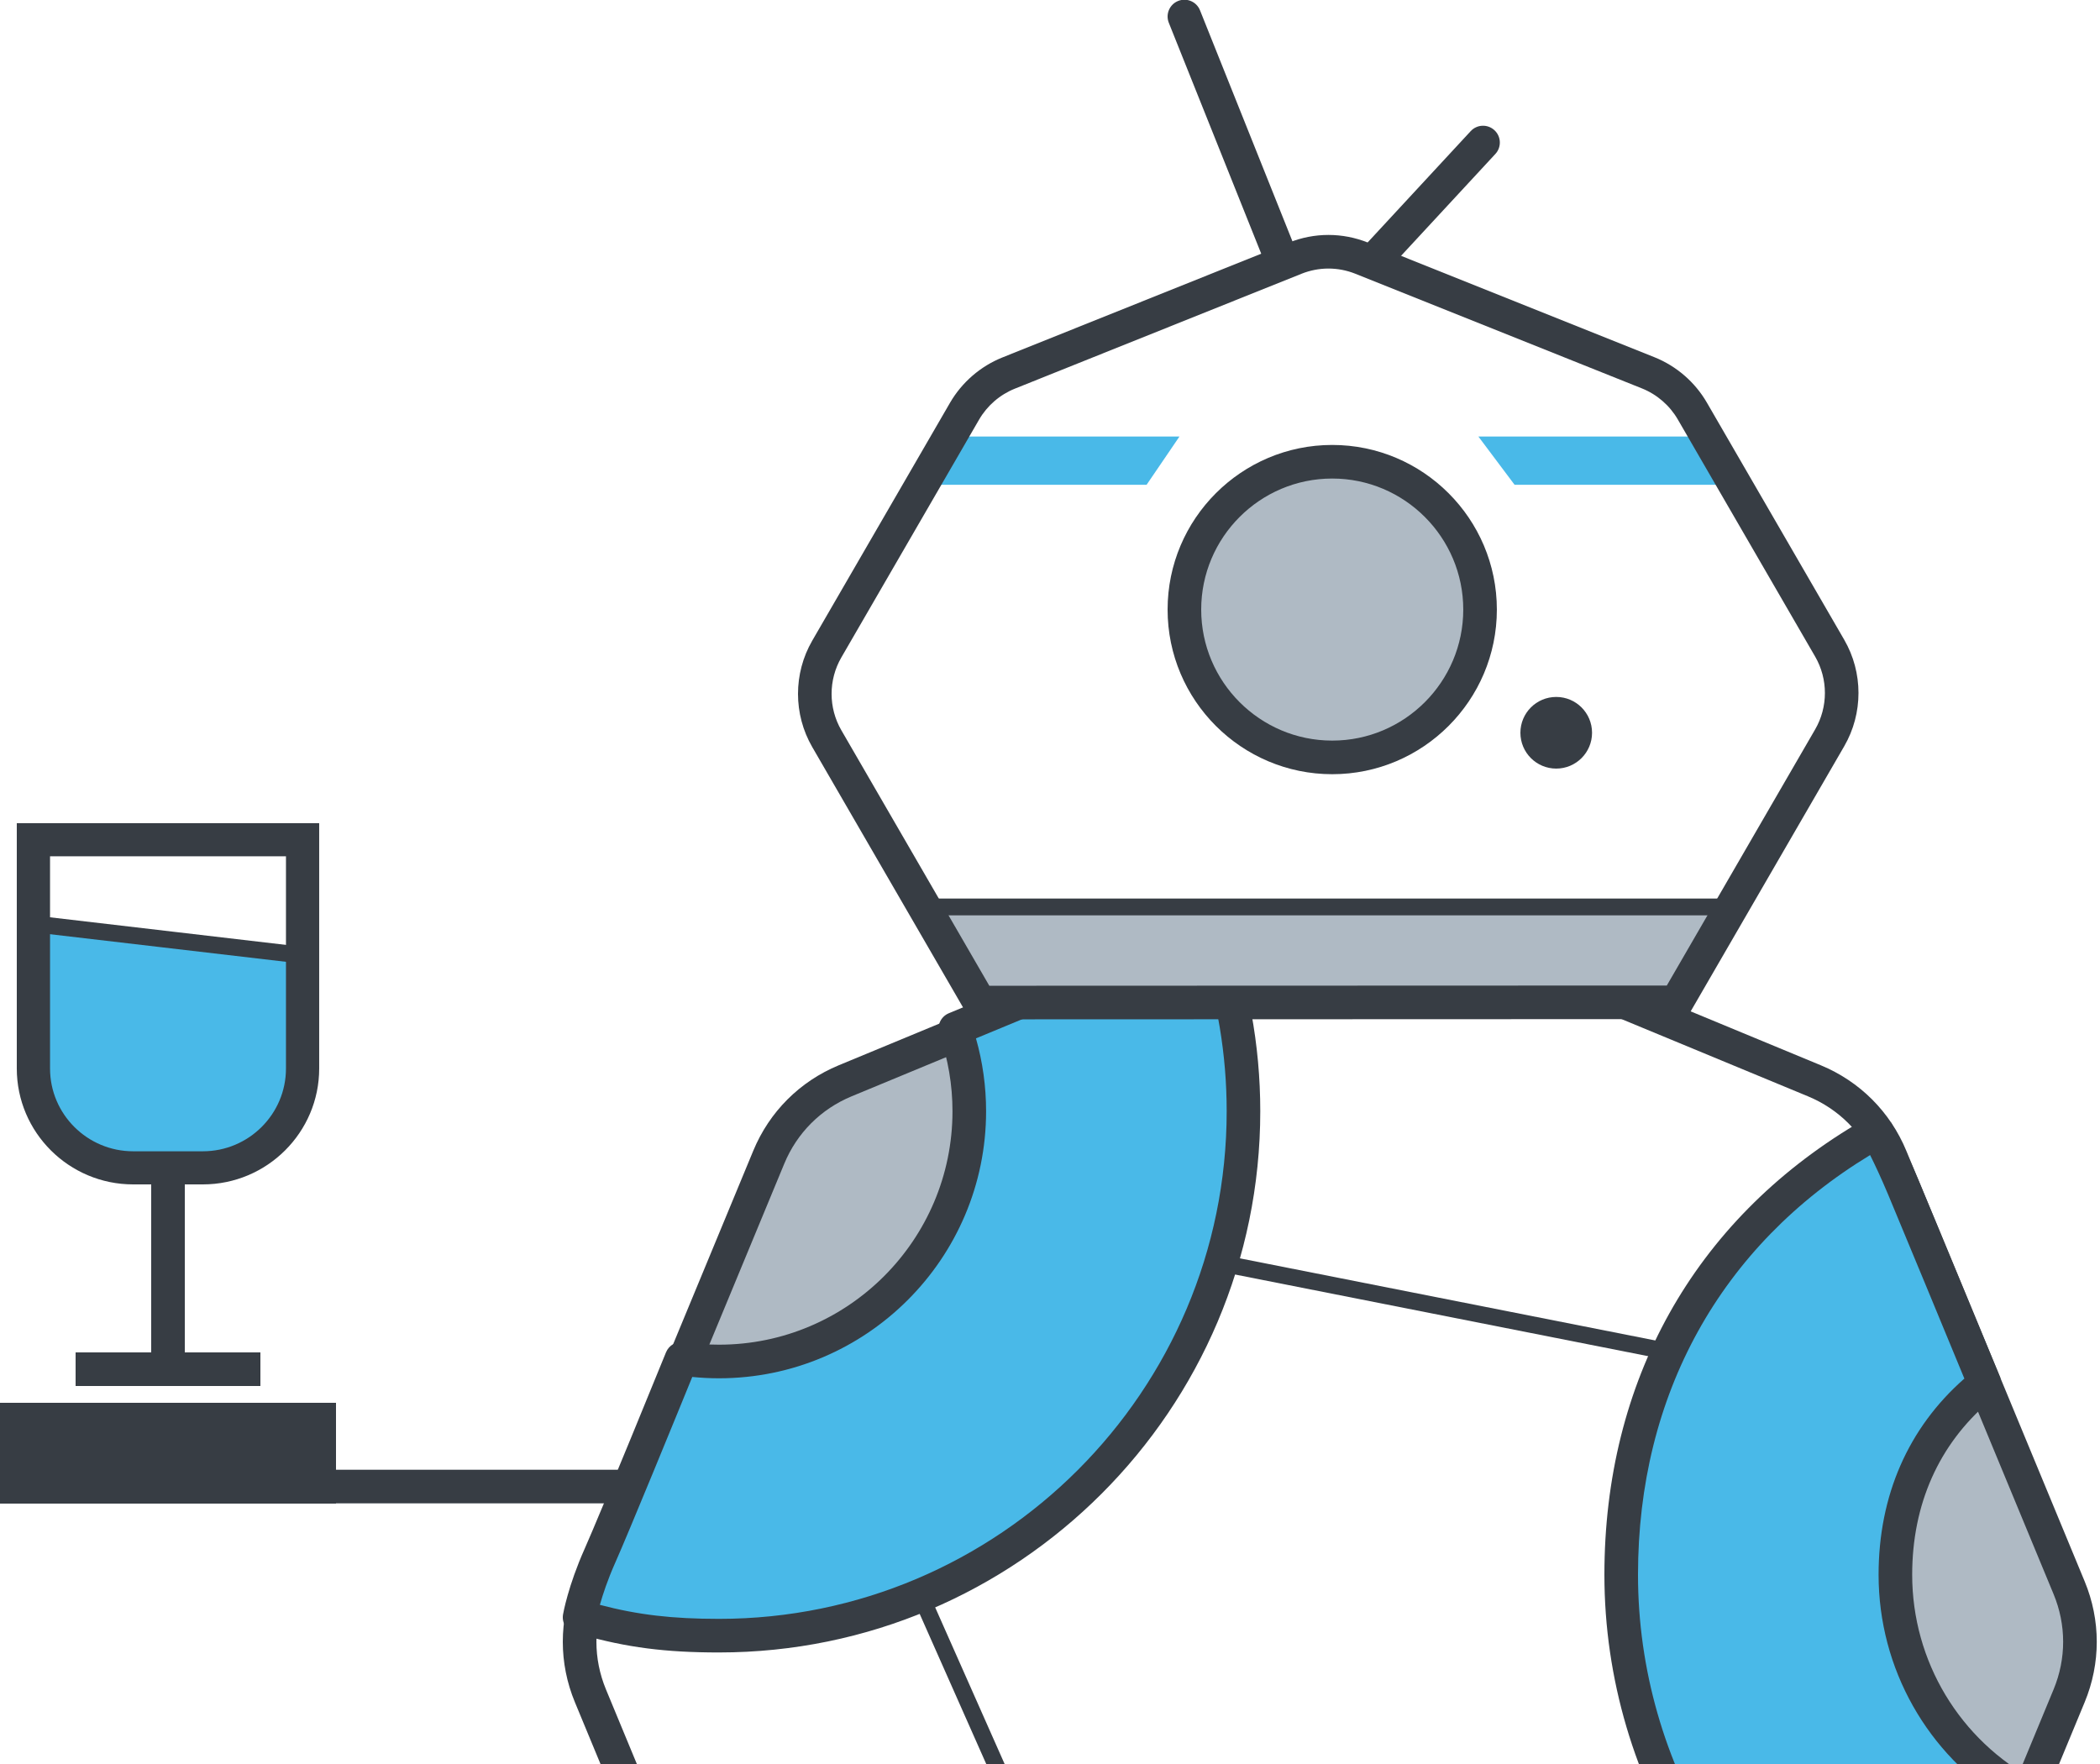 <svg width="250" height="210" viewBox="0 0 250 210" xmlns="http://www.w3.org/2000/svg"><title>Page 1</title><desc>Created with Sketch.</desc><g fill="none"><path d="M4 110v16.452l.97 6.324 2.332 3.528 5.117 3.762h11.971l6.415-1.885 4.128-4.401 1.457-5.714v-13.568l-32.39-4.498z" fill="#49B9E8"/><path d="M36.391 114.776l-32.391-3.79.233-1.986 32.39 3.79-.232 1.986z" fill="#373D44"/><g><path d="M81 161.82h10.971l8.85-3.617 8.401-7.703 4.997-10.685.74-9.447-1.563-7.399-20.709 10.599-11.687 28.252z" fill="#AFBAC4"/><path d="M234.071 161.969l-17.071 32.191 19.618 34.848 11.306-31.868-7.167-23.261-6.686-11.91z" fill="#AFBAC4"/><path d="M136.49 115.972l-35.108 14.542c-3.654 1.514-6.499 4.358-8.012 8.011l-21.234 51.262c-1.512 3.653-1.512 7.676 0 11.329l21.234 51.262c1.513 3.653 4.357 6.497 8.012 8.011l51.261 21.233c3.653 1.513 7.676 1.513 11.328 0l51.263-21.233c3.653-1.514 6.498-4.359 8.011-8.011l21.233-51.262c1.513-3.653 1.513-7.676 0-11.329l-21.233-51.262c-1.513-3.653-4.358-6.497-8.011-8.011l-35.048-14.517-15.79.928-.425-.176c-4.678-1.938-8.382-2.286-11.328-1.067l-.359.149-15.794.141zm21.817 170.787c-2.437 0-4.875-.48-7.195-1.441l-51.262-21.234c-4.64-1.922-8.255-5.536-10.175-10.175l-21.234-51.263c-1.922-4.639-1.922-9.75 0-14.389l21.234-51.263c1.921-4.64 5.535-8.253 10.175-10.175l35.828-14.84 15.81-.141c3.794-1.435 8.246-1.095 13.584 1.041l15.796-.929 35.897 14.869c4.64 1.922 8.253 5.536 10.175 10.175l21.234 51.263c1.921 4.639 1.921 9.75 0 14.389l-21.234 51.263c-1.921 4.639-5.535 8.252-10.175 10.175l-51.262 21.234c-2.321.961-4.758 1.441-7.196 1.441z" fill="#373D44"/><path d="M198.886 161.979l-55.886-11.048.388-1.962 55.886 11.048-.388 1.962z" fill="#373D44"/><path d="M123.814 224.444l-15.814-35.665 1.828-.81 15.814 35.664-1.828.811z" fill="#373D44"/><path d="M26 178.969h49.355v-4h-49.355v4z" fill="#373D44"/><path d="M3.041 176.097h34v-8.128h-34v8.128z" fill="#AFBAC4"/><path d="M6.135 175.042h27.731v-4.084h-27.731v4.084zm-6.135 3.958h40v-12h-40v12z" fill="#373D44"/><path d="M241.46 213.129c-9.41-5.008-15.818-14.91-15.818-26.313 0-9.145 3.504-16.78 9.99-22.245l.669-.425s-7.829-18.966-9.688-23.388c-1.859-4.423-3.242-6.789-3.242-6.789l-1.361.923c-18.249 10.898-29.01 29.125-29.01 51.924 0 25.007 14.708 46.57 35.941 56.537l12.519-30.224z" fill="#49B9E8"/><path d="M222.632 137.507c-17.824 10.819-27.632 28.544-27.632 49.964 0 22.624 12.85 43.515 32.908 53.803l11.03-26.625c-9.481-5.756-15.297-16.008-15.297-27.178 0-9.427 3.528-17.487 10.213-23.354-1.867-4.519-7.55-18.278-9.085-21.929-.843-2.005-1.586-3.578-2.137-4.681zm5.459 108.312c-22.532-10.577-37.091-33.48-37.091-58.348 0-23.025 10.63-42.062 29.935-53.611l1.312-.891 2.85.645c.059.102 1.472 2.532 3.359 7.024 1.841 4.377 9.614 23.21 9.693 23.4l-.776 2.451-.553.352c-6.005 5.109-9.179 12.24-9.179 20.63 0 10.297 5.655 19.703 14.759 24.547l.908 2.531-12.52 30.224-2.697 1.046z" fill="#373D44"/><path d="M115.392 132.289c0 16.454-13.338 29.792-29.792 29.792-1.516 0-3.005-.115-4.46-.333 0 0-7.822 19.207-9.716 23.455-1.894 4.249-2.424 7.333-2.424 7.333l.701.122c5.444 1.55 9.957 2.065 15.899 2.065 34.481 0 62.433-27.953 62.433-62.434 0-7.867-1.469-15.387-4.125-22.32l-30.18 12.501c1.073 3.076 1.664 6.377 1.664 9.819" fill="#49B9E8"/><path d="M71.414 191.054c4.542 1.195 8.633 1.668 14.186 1.668 33.323 0 60.433-27.11 60.433-60.433 0-6.731-1.105-13.339-3.29-19.673l-26.557 11c.8 2.82 1.206 5.73 1.206 8.673 0 17.53-14.262 31.792-31.792 31.792-1.059 0-2.125-.053-3.187-.159-1.856 4.55-7.558 18.495-9.162 22.096-.912 2.044-1.49 3.809-1.837 5.036m14.186 5.668c-6.386 0-10.98-.592-16.346-2.112l-.599-.104c-1.086-.191-1.813-1.223-1.626-2.309.024-.137.595-3.382 2.568-7.808 1.859-4.17 9.612-23.204 9.69-23.396.349-.854 1.237-1.357 2.149-1.223 1.377.206 2.779.311 4.164.311 15.324 0 27.792-12.467 27.792-27.792 0-3.126-.523-6.208-1.553-9.16-.349-1.001.143-2.101 1.123-2.507l30.181-12.501c.5-.206 1.061-.202 1.555.011.496.213.885.618 1.078 1.122 2.825 7.375 4.257 15.126 4.257 23.035 0 35.529-28.905 64.433-64.433 64.433" fill="#373D44"/><path d="M164 32.525c-.486 0-.974-.176-1.358-.533-.811-.75-.86-2.015-.11-2.826l12.552-13.556c.751-.811 2.017-.858 2.826-.108.811.75.86 2.016.11 2.826l-12.552 13.556c-.395.426-.931.641-1.468.641" fill="#373D44"/><path d="M152.68 33.152c-.794 0-1.545-.476-1.857-1.257l-11.679-29.182c-.411-1.026.088-2.19 1.113-2.601 1.029-.409 2.191.09 2.6 1.114l11.678 29.182c.412 1.026-.087 2.19-1.113 2.6-.244.098-.495.144-.742.144" fill="#373D44"/><path d="M181 87.234c0 2.355 1.909 4.265 4.265 4.265 2.355 0 4.265-1.91 4.265-4.265 0-2.355-1.91-4.265-4.265-4.265-2.356 0-4.265 1.91-4.265 4.265" fill="#373D44"/><path d="M113.914 51.969h26.497l-3.914 5.747h-26.497l3.914-5.747z" fill="#49B9E8"/><path d="M202.904 51.969h-26.904l4.31 5.747h25.923l-3.329-5.747z" fill="#49B9E8"/><path d="M141 72.568c0 9.72 7.879 17.599 17.599 17.599 9.719 0 17.599-7.879 17.599-17.599s-7.88-17.599-17.599-17.599c-9.72 0-17.599 7.879-17.599 17.599" fill="#AFBAC4"/><path d="M158.599 56.969c-8.602 0-15.599 6.998-15.599 15.599 0 8.601 6.997 15.599 15.599 15.599s15.599-6.998 15.599-15.599c0-8.601-6.997-15.599-15.599-15.599m0 35.198c-10.807 0-19.599-8.792-19.599-19.599s8.792-19.599 19.599-19.599 19.599 8.792 19.599 19.599-8.792 19.599-19.599 19.599" fill="#373D44"/><path d="M109 107.969h97.866l-7.129 12.572h-81.796l-8.941-12.572z" fill="#AFBAC4"/><path d="M110 108.969h97.179v-2h-97.179v2z" fill="#373D44"/><path d="M100.159 78.27c-1.547 2.672-1.547 5.992.001 8.664l17.616 30.418 80.654-.028 17.661-30.493c1.547-2.672 1.546-5.992-.001-8.664l-16.352-28.233c-.965-1.667-2.48-2.978-4.268-3.694l-34.111-13.648c-2.071-.829-4.353-.828-6.427.002l-34.112 13.674c-1.785.715-3.3 2.026-4.265 3.691l-16.396 28.311zm15.313 43.083l-18.773-32.414c-2.264-3.908-2.265-8.764-.001-12.673l16.397-28.312c1.41-2.434 3.626-4.352 6.237-5.399l34.112-13.674c3.031-1.215 6.368-1.215 9.402-.003l34.11 13.648c2.615 1.047 4.833 2.966 6.243 5.403l16.352 28.234c2.263 3.907 2.264 8.763.001 12.672l-18.815 32.488-85.265.03z" fill="#373D44"/><path d="M18 162.423h4v-22.454h-4v22.454z" fill="#373D44"/><path d="M5.957 101.943v25.259c0 5.436 4.438 9.856 9.893 9.856h8.301c5.454 0 9.893-4.421 9.893-9.856v-25.259h-28.086zm18.193 39.057h-8.301c-7.637 0-13.85-6.19-13.85-13.799v-29.201h36v29.201c0 7.609-6.214 13.799-13.85 13.799z" fill="#373D44"/><path d="M9 165h22v-4h-22v4z" fill="#373D44"/></g></g></svg>
